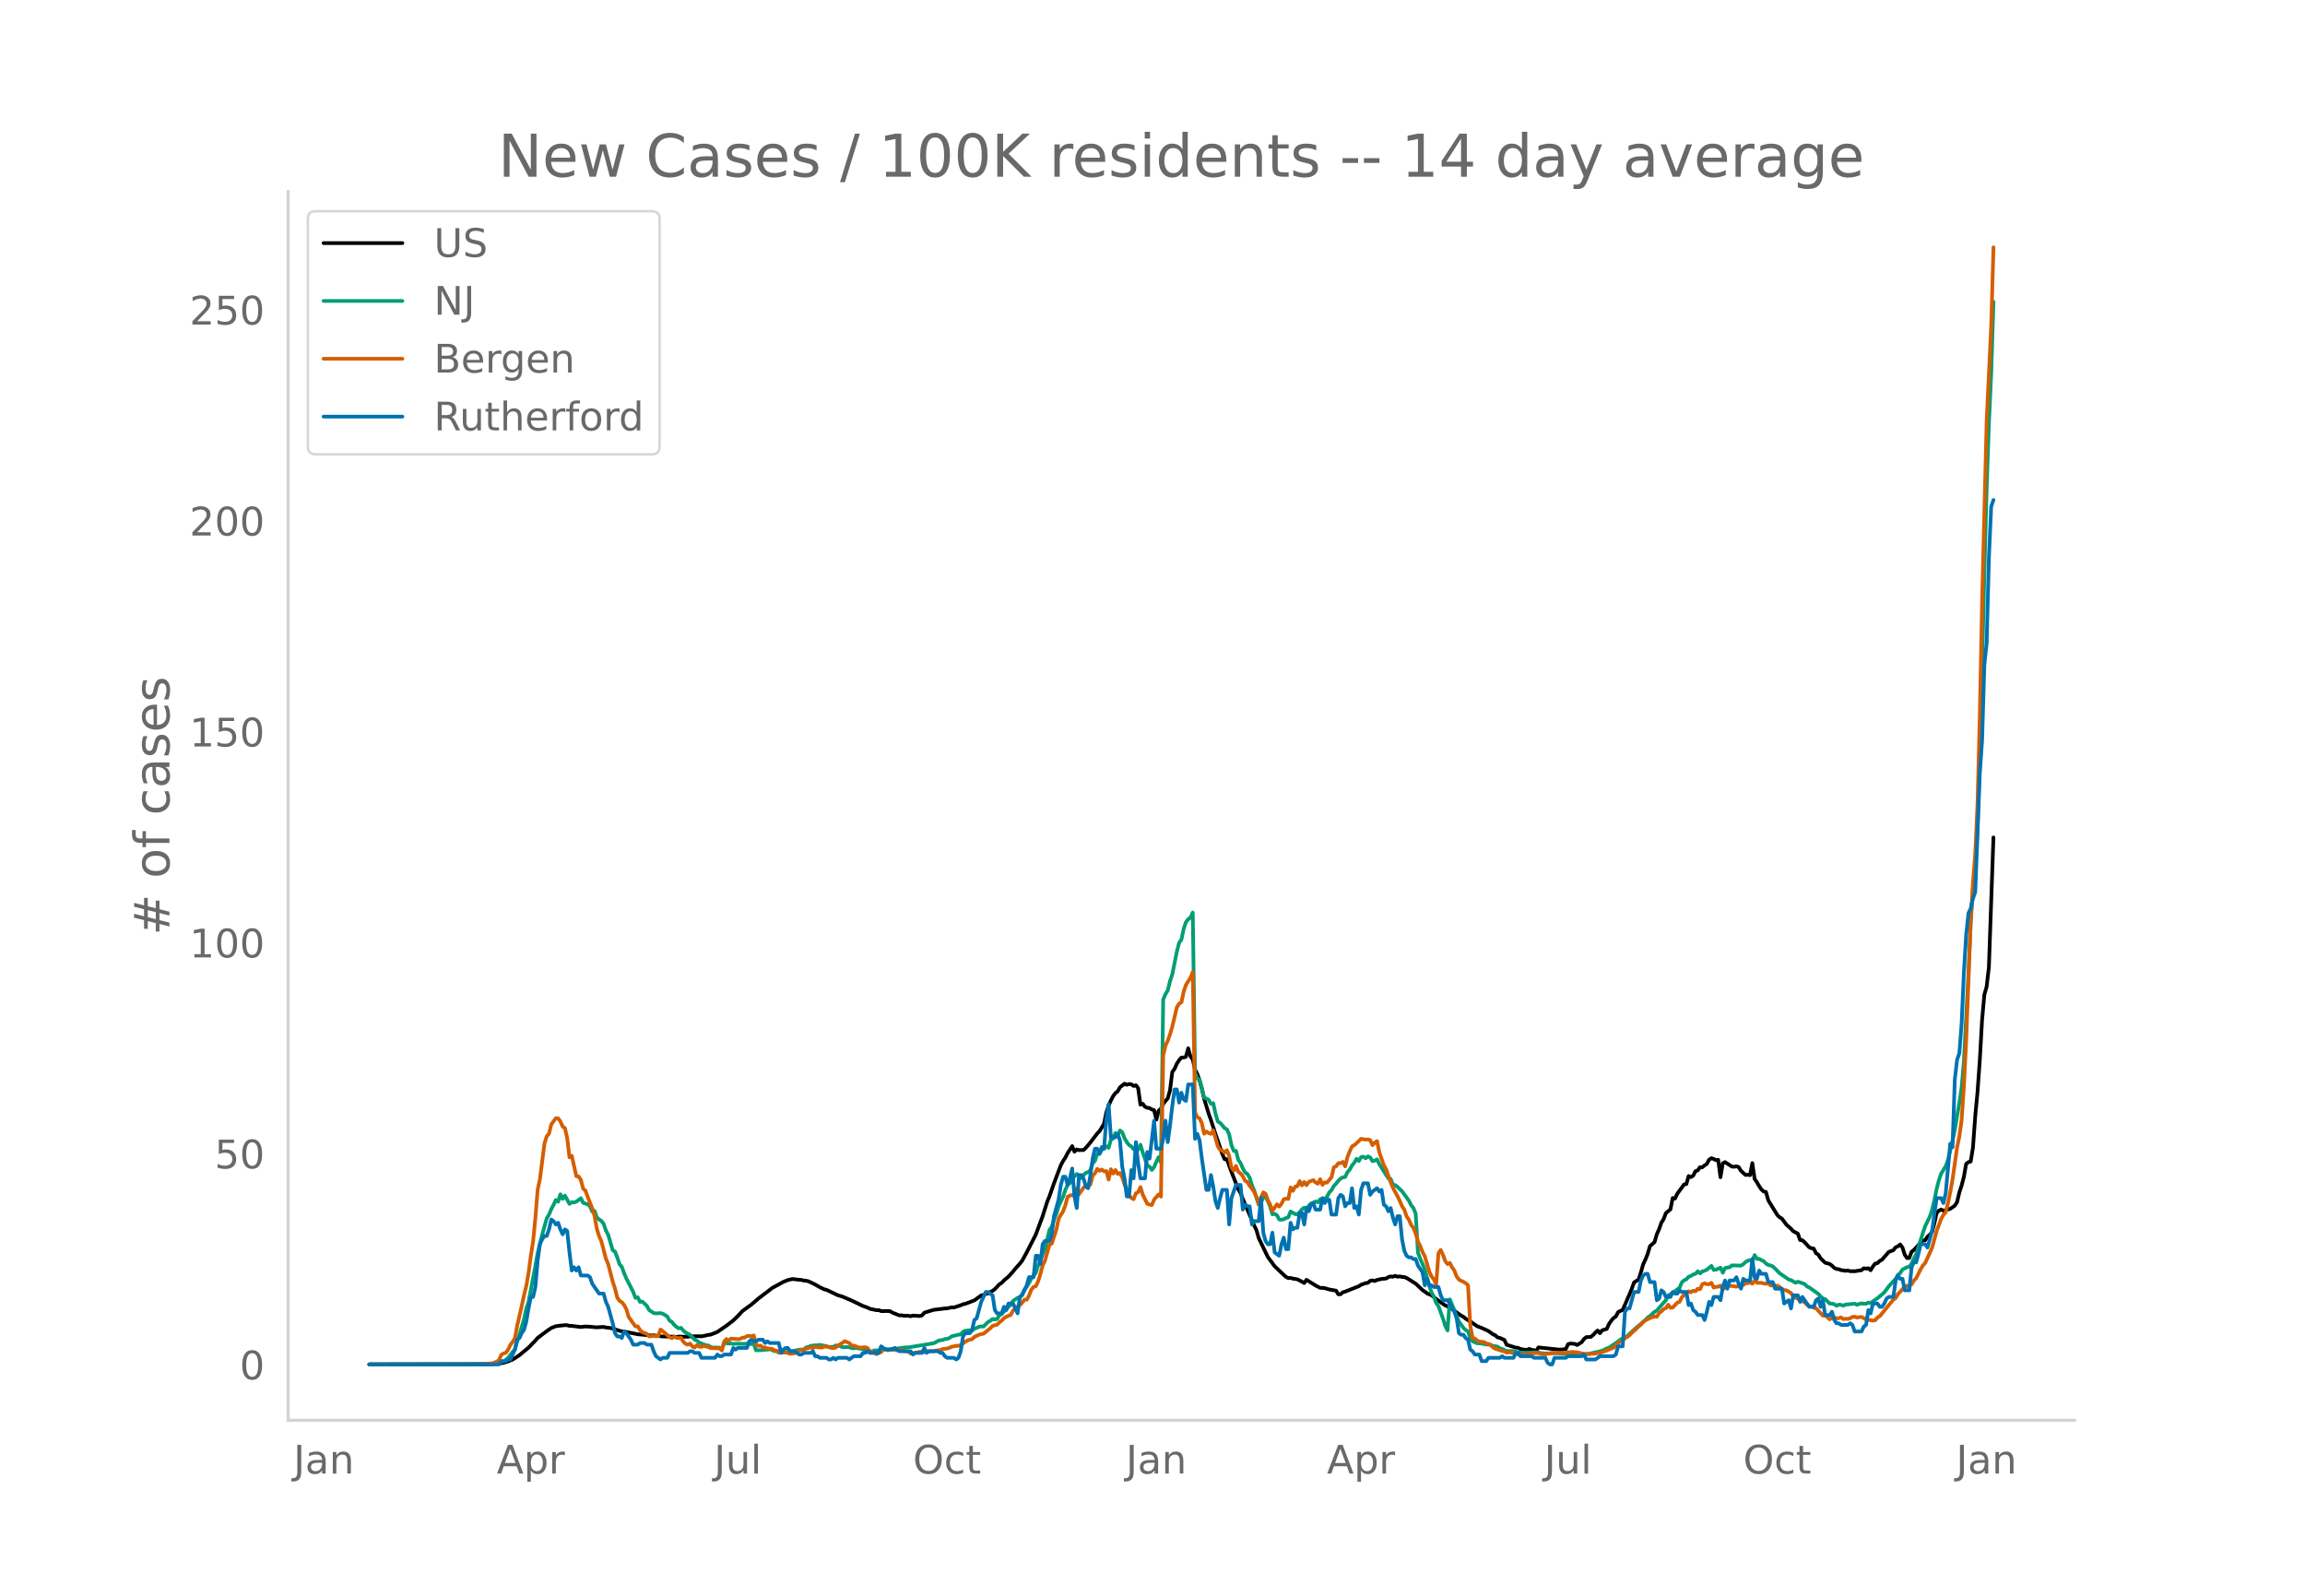 <svg height="864" viewBox="0 0 936 648" width="1248" xmlns="http://www.w3.org/2000/svg" xmlns:xlink="http://www.w3.org/1999/xlink"><defs><style>*{stroke-linecap:butt;stroke-linejoin:round}</style></defs><g id="figure_1"><path d="M0 648h936V0H0z" style="fill:#fff" id="patch_1"/><g id="axes_1"><path d="M117 576.72h725.4V77.76H117z" style="fill:none" id="patch_2"/><path clip-path="url(#p9c0c2ff402)" d="m149.973 554.04 48.027-.08 4.618-.225 1.847-.355 1.848-.553 1.847-.76 1.847-1.156.924-.625 3.694-3.053 2.771-2.866.924-1.066 1.847-1.4 1.847-1.384 1.847-1.262 1.847-.718 1.848-.242 1.847-.187.923.03.924.25.924.01 3.694.458 1.847-.222 1.847.11 2.771.253 1.848-.131.923-.03.924.202 1.847.229.924.197 2.77.934.924.208.924.088 5.541 1.104 5.542.51.923-.056 3.695.445 4.618.07.924.153.923-.183 2.77.076.925.004.923-.153 3.695-.078.923.067 1.847-.364.924-.24.924-.08 2.77-1.101 3.695-2.55 1.847-1.393.924-.723 1.847-1.783 1.847-2.007 3.695-2.694 2.77-2.382 4.618-3.519.924-.75 4.618-2.517 1.847-.76 1.847-.424 2.771.316.924.058.923.251.924.068.924.21 2.77 1.328 1.848 1.063 1.847.892.923.213 4.619 2.192 1.847.55 3.694 1.583 4.618 2.217 1.847.649.924.481 2.77.592.924-.03.924.394 2.77-.025.924.087.924.568 2.77 1.11.924-.037.924.206 1.847-.012.924.18.924-.254 2.77.177.924-.238.924-1.11 3.694-1.15 4.618-.57.924-.041 1.847-.398.923.049 2.771-.91.924-.417.923-.163 3.695-1.41 2.77-1.999.924-.186.924-.478.924-.112.923-.662.924-.418.923-.7 1.848-1.985.923-.557.924-.993 1.847-1.567 1.847-2.04.924-1.173 1.847-2.046.924-1.187 1.847-3.358 3.694-7.249 2.771-7.433 1.847-5.834.924-2.274 1.847-5.287 2.77-7.324.924-1.715.924-1.394.924-1.834 1.847-2.827.924 2.262.923-.908.924.285 1.847-.076.924-.843 1.847-2.204 2.77-3.633.924-.928 1.847-3.02.924-4.558.924-2.784.923-2.093.924-1.794.923-1.239.924-.705.924-1.628 1.847-1.484.923.44.924-.298.924.112.923.674.924-.3.923 1.183.924 6.696.924-.348.923 1.198.924.443.924.08.923.591.924.25.923 3.876.924-3.644.924-.815.923-1.876.924-1.245.923-1.052.924-3.237.924-7.452.923-1.308.924-2.095.923-1.392.924-1.079.924-.014.923-.317.924-3.453.923 3.334.924 1.182.924 4.128.923 1.792.924 2.628.923 3.35.924 4.073 1.847 6.064.924 2.6 1.847 5.702 2.77 8.091.925 2.1.923-.028 1.847 5.109 2.771 7.08.924 1.581.923 2.372 1.848 4.29 2.77 6.513.924 1.865.924 3.228 3.694 7.685 2.77 3.76 3.695 3.517.924.82.923.48.924-.053.924.257 1.847.3 1.847.95.924.563.923-1.307 3.695 2.3 1.847.97.924-.017.923.116 1.847.54 2.771.49.924 1.483.923-.031.924-.81.924-.25 4.618-1.838.923-.336.924-.624 1.847-.659.924-.098.923-.816.924-.195.923.254.924-.423 1.847-.415 1.848-.174.923-.562.924-.292.923.13.924-.363.924.382.923-.17.924.236.923.035.924.395.924.53 1.847 1.197.923.536 2.771 2.647.924.6.923.74 1.848.78 2.77 2.168 1.848 1.3.923.626 1.847.821 4.619 3.34.923.482.924.773 1.847 1.082 2.77 1.936 1.848.712 2.77 1.268 1.848 1.359.924.346.923.883.924.198 1.847.823.924 1.977 3.694 1.145.924.101.923.446 1.847.316.924.024.924-.358.923.398.924.092.924.271.923-1.368 8.313.887.923-.016 1.847-.203.924-1.967.924-.289 1.847.176.923.42 1.848-1.138.923-1.287.924-.76 1.847-.09.924-.74.923-1.016.924-.824.923 1.08.924-1.186 1.847-.543.924-2.035.923-1.307.924-1.102.924-.607.923-1.78.924-.515.924-.31 3.694-8.603.924-2.627 1.847-1.16.923-2.871.924-3.29.924-1.959.923-2.292.924-3.18 1.847-1.595.924-3.192.923-2.061.924-2.633.923-1.507.924-2.414 1.847-1.53.924-4.599.923.224.924-1.949 2.77-3.777.924-.168.924-3.262.924.444.923-.573.924-1.829.924-.317.923-1.322.924.062.923-.78.924-.595.924-1.73.923-.594.924.303.923.498.924-.144.924 7.054.923-5.628.924-.494 2.77 1.794.924.097.924-.174.923.282.924 1.521 1.847 1.691.924-.079.923.166.924-4.892.924 6.383.923 1.368.924 1.593.923 1.354.924.833.924.198.923 3.366 3.695 5.999.923.893.924.527 1.847 2.492 1.847 1.641.924 1.01 1.847.95.924 2.65.923.067.924.818 1.847 2.03.924.4.923.137.924 1.889.924.556.923 1.467 1.847 1.83 1.848.502.923.675.924.9.923.449.924.104.924.367 1.847.275.924-.094.923.251 1.847.024 2.771-.432.924-.779.923.166.924-.169.924.805.923-1.515.924-1.192.923-.177.924-.897.924-.505 2.77-3.154 1.848-.686.923-1.21.924-.365.923-.777.924 1.259.924 2.902.923 1.37.924-.014.923-2.524.924-.701 1.847-1.991.924-1.253.923-.637.924-.12.924-1.437.923-.791.924-1.087.924-3.455.923-4.234.924-.994.923-.463.924.501 2.77-.788 1.848-1.283.924-1.414.923-3.932.924-2.815.923-3.529.924-5.284.924-.704.923-.26.924-5.72.923-12.702.924-9.84.924-12.819.923-16.36.924-10.314.923-3.178.924-7.986 1.847-52.656h0" style="fill:none;stroke:#000;stroke-linecap:round;stroke-width:1.5" id="line2d_1"/><path clip-path="url(#p9c0c2ff402)" d="m149.973 554.04 48.95-.103 1.848-.14 1.847-.344.924-.423.923-.22.924-.605.924-.794 1.847-2.414.923-.99.924-3.401.924-2.657 1.847-6.218.924-4.37.923-2.713 2.771-14.565.924-5.221 1.847-7.52 1.847-6.6.924-1.537.923-2.221.924-1.742.923-1.98.924.711.924-3.003.923 1.864.924-1.312 1.847 3.35.924-.69.923.111.924-.351 1.847-1.366.924 1.866 1.847.579.923.804.924 2.166.924-.278.923 2.617.924.843.924.587.923 1.176.924 2.729.923 1.732 1.848 6.283.923.534.924 2.337.923 2.85.924 1.015.924 2.577.923 2.192 1.847 3.556.924 1.85.924 2.456.923-.248.924 1.86.923-.122 1.848 1.714.923 1.717 1.847 1.201.924.174 1.847-.124.924.237 1.847 1.14.924 1.698.923.478.924 1.19.924.841.923.608.924-.237.923 1.073.924.834 1.847.947 1.847 1.926.924.445.924.773 2.77 1.104.924.08.924.574.923.302.924-.051 1.847.055.924.54.923-2.326.924-.055.923.21.924-.046.924.182.923-.1 3.695.056.923-.084 1.848.16.923-.13.924 2.655 1.847-.016.924-.042.923-.184.924.003.923-.178.924.285.924.463.923.039.924.55 1.847.005 3.694-.518 2.771-.663 1.847-.023.924-.882.924-.146.923-.485 1.847-.203h.924l.924-.182 1.847.335 1.847.485 1.847.022.924-.623 1.847.291.924.425 1.847-.032.924.022.923.377.924.097.923-.222.924.27.924.046 1.847.489.923.48.924.293.924-.098.923-.383 1.847-.05.924.015.924-.383.923-.219.924.281 1.847-.372.924.035 4.618-.595.923.02 10.16-1.65.924-.414.923-.552.924-.31.923-.028.924-.438.924-.062.923-.349.924-.67 2.77-.681.924-.14.924-1.011.923-.437 1.848-.23.923.124.924-.733.923-.318.924-.492.924-.097.923.018 1.848-1.832.923-.495.924-.718.923.188.924-.248.924-1.44.923-.521 2.771-2.945.924-.797.923-1.607 1.847-1.236.924-.243.924-1.151.923-1.947.924-1.103.923-1.537.924-1.782 1.847-2.378.924-2.935.923-1.922.924-2.676.924-1.958 1.847-7.971.923-1.173.924-3.034.924-2.22.923-3.058 1.847-4.04.924-2.694.924-2.099.923-.686 1.848-2.721.923-.962.924.76.923.962.924-1.337.924-.8.923-.343.924-.842.923-2.806.924-.903.924-2.841.923.025.924-1.655.923-.557.924-.891.924.613.923-3.36.924-.433.923-2.216.924.882.924-1.926.923.74.924 2.436.923 1.56.924 1.179.924.54.923 1.203.924-.477.923.573.924-1.943.924 3.088 1.847 5.357.924.426.923 1.355.924-1.16.923-2.21.924-1.82.924 2.074.923-66.03.924-2.288.923-1.437.924-3.824.924-2.702 1.847-9.284.923-3.573.924-1.28.924-4.354.923-2.75.924-1.19.923-.673.924-2.02.924 65.09.923 2.255.924.57.923 3.35.924 3.886.924.363.923.515.924 1.645.923-.262.924 4.228.924 3.232.923.522.924 1 .924 1.168.923.465.924 2.036.923 4.31.924 2.423.924-.038.923 3.635.924 1.295.923 2.18.924 1.652.924.606.923 1.502.924 3.106.923 2.09 1.848 5.773.923-.665.924-2.478.923.018.924 1.629.924 2.248.923 3.17.924-.196.923.577.924 1.725.924.112.923-.189.924-.52.923-.307.924-2.338 1.847 1.05.924.114.924-.898.923-1.163.924-.674.923.547.924-1.333.924-.906.923-.329.924-.478.923.37.924-1.268.924.44.923-.59.924-.855.923-1.762.924-.956.924-1.636.923-.99.924-1.162.923-.933.924-.442.924-.18.923-1.905.924-1.101.923-1.647.924-1.1.924-1.593.923.887.924-1.565.923-.19.924.64.924-.776.923.441.924 1.504.923-.2.924-.535.924 1.938 3.694 5.854.924.145.923 2.328.924.204.924.721 1.847 1.791 2.77 3.777.924 1.873.924 1.124.923 2.333.924 15.82.924 2.52.923 2.001.924 2.307 1.847 6.692.924 2.689.923 1.653.924 2.528.923 1.304 1.848 5.076.923 2.939.924 1.867.923-12.617 1.848 4.392.923 2.503.924 2.113 1.847 2.58.924.875.923.494.924 2.873.924 1.174 1.847.809 1.847.121 1.847.363 1.847.125.924.539.924.032.923.208.924.67.923.236 1.848.88 2.77.009 1.848.558 1.847.06 2.77.016 1.848-.14 1.847.097.924.207 1.847.182 4.618-.156 4.618.379 1.847-.036 4.618.124 1.847-.17 4.618-1.018.924-.253 1.847-.93.924-.312 1.847-1.267.924-.572 1.847-1.462 1.847-.853.924-.594 2.77-2.534.924-.872 1.847-1.469.924-.902.924-.732.923-.992.924-.602 1.847-1.724.924-.468 1.847-2.168 1.847-2.07.924-1.904 1.847-1.063 2.77-2.082.924-2.197.924-.853.923-.387.924-1.051.924-.314.923-.589.924-.275.924-1.03.923.867.924-.793.923-.282.924-.423 1.847-1.551.924 1.66.923-.124 1.848-.814.923 2.07.924-1.907.923-.215.924-.1.924-.771 3.694.088.924-.573.923-.88.924-.517.923-.27.924.453.924-2.495.923 1.58.924-.058.923.59.924.358.924 1.016.923.531.924.207.924.383 1.847 1.836.923.947 3.695 2.547.923.257 1.848 1.066.923-.445 1.847.621.924.346.924.95.923.399 3.695 2.66.923 1.027.924.823.923.224 1.848 1.838.923.015.924.233.923.63.924-.45.924.105.923.306.924-.44 3.694-.356.924.442.924-.362.923-.192.924.126.923.012.924-.48.924.195.923-.71 1.847-1.232 2.771-2.363 1.847-2.511 1.848-2.029.923-.952.924-1.62.923-.786.924-1.416 1.847-.93.924-.232.923-1.21.924-2.084.924-1.709 1.847-5.805.923-3.052.924-2.61 1.847-3.797.924-2.825.924-3.81.923-4.574.924-3.59.923-2.72 1.848-3.009.923-2.481 1.847-7.847.924-4.45 1.847-10.962.924-6.26.923-10.539 1.848-35.801.923-20.51.924-14.216.923-8.891.924-14.932.924-29.603 1.847-74.79.923-34.098.924-26.327.924-20.183.923-29.101h0" style="fill:none;stroke:#009e73;stroke-linecap:round;stroke-width:1.5" id="line2d_2"/><path clip-path="url(#p9c0c2ff402)" d="m149.973 554.04 45.256-.092 4.618-.328 1.848-.683.923-.63.924-2.14.923-.578.924-.262.924-1.234.923-1.983.924-1.181.923-1.497.924-5.054 1.847-8.061.924-4.332.924-3.729.923-5.304.924-7.037.923-5.79.924-9.478.924-11.474.923-4.359 1.847-14.467.924-2.928.924-1.077.923-3.754 1.847-2.52.924.065.924 1.22.923 2.14.924.578.923 4.11.924 7.798.924-.644 1.847 8.258.923.145.924 1.391.924 3.558.923.775.924 2.56 1.847 4.673.924 2.98.923 5.213.924 3.072.924 2.048 1.847 7.089.923 2.192 1.848 7.142.923 2.81.924 3.676.923 1.339.924.525.924 1.103.923 1.785.924 3.072 1.847 2.6.924 1.26.923-.013.924 1.51.923.84 1.848.709.923 1.05.924-.144 2.77.026.924-2.691.924.656 2.77 2.429.924.42.924-.617.924.433.923.197.924-.184.923 1.523.924.932.924.355.923-.447.924 1.09.923.538.924-.971.924.63h.923l.924-.289 1.847.355.924.485 3.694.105.924.867.923-3.69.924-.958.923.67.924-.867 2.77.25.924-.079.924-.525.924-.013.923-.643.924-.04.924.145.923-.368.924 3.715.923.539.924-.119.924.722.923.014.924.42 1.847.131.924.551.923.224.924.814.923-.316.924.04 1.847.394.924.354 1.847-.262.924-.447.923-.59.924-.342.923.026.924-.577.924-.118.923-.342.924.302.923-.512.924.21 1.847.105.924-.354.923-.118 1.848.59.923.132.924-.263.924-.761 1.847-1.156.923-.67 1.848.75.923.997.924.052.923.302.924.434.924.065 1.847-.144.923.302.924 1.286.924.21 1.847 1.011.923-.512.924-.341.924-1.037.923-.092.924.407.923-.302.924-.026 1.847.328 1.847-.197.924.473 1.847.262.924.801.924-.066.923-.315.924-.052.923-.302.924.131.924-.013.923-.341.924.052.923-.079.924.053.924-.289 1.847-.21.923-.394 1.848-.21.923-.289.924-.433 1.847-.394.924.013.923-.328 1.847-1.313.924-.577 1.847-.5.924-.892 1.847-.893.924-.262.923-.145 2.771-2.245.924-.945 1.847-.499.924-.958.923-.696.924-.958.923-.591 1.848-.788.923-1.76 1.847-1.6.924-.578.924-.985.923-1.221.924.013.923-1.64.924-2.403.924-1.195.923-.197.924-2.022.923-2.914.924-3.558.924-1.877 1.847-6.512.923-.46 1.848-5.58.923-4.423.924-1.68.923-1.432.924-2.547.924-3.387.923-.46.924-.236.924-.105.923-2.573.924 2.324 1.847-2.626.924-.853.923.302.924-.762.923-3.597.924-.906.924-1.825.923.788.924-.512.923.735.924-.105.924 3.44.923-4.188.924 1.733.923-1.418.924 1.562.924-.341.923 1.746.924 2.901 1.847 4.398.924 1.09.923.499.924-2.416.923-.472.924-2.009.924 3.033 1.847 3.728.924.328.923.171.924-2.219 1.847-2.1.924.893.923-57.398.924-3.886.923-1.982.924-2.64.924-3.15 1.847-7.811.923-1.497.924-.499.924-4.345.923-2.784 1.847-2.875.924-2.363.924 57.004.923 1.956.924.538.923 1.996.924 4.214.924-.906.923.643.924.302.923-1.418 1.848 6.446.923 1.497.924.289.924.827.923-.985.924 2.377.923 4.608.924 1.326.924-1.943.923 2.35.924.695.923 1.156.924 1.85.924.5.923 1.536.924 1.168.923 1.379.924 2.126.924 2.744.923-2.717.924-2.035.923.564.924 2.6.924 1.72.923 2.638 1.847-2.69.924.918.924-1.103.923-1.89.924-.197.923.105.924-4.674.924 1.379.923-1.694.924-.21.924-2.061.923 1.746.924-1.365.923 1.286.924-1.365 1.847-.67.924.946.923.472.924-1.785.924 2.258.923-1.011.924.118 1.847-2.206.924-4.043.923-.394.924-1.273.923.026.924-.538.924 1.824.923-3.82.924-2.297.923-1.996.924-.512.924-.788 1.847-1.772 1.847.328.924-.092.923.29.924 2.034.923-.998.924-.617.924 4.503 1.847 5.304.924 1.615 1.847 5.317.923 2.206 1.848 3.44.923 1.877.924 2.153.923 1.444.924 2.691.924 1.352.923 2.114.924 1.26.923 2.258.924 3.177.924 1.904.923 2.403.924 1.746 1.847 6.314.924 1.93.923 1.156.924 2.06.923-12.773.924-1.274.924 2.048.923 2.508.924 1.168.923-.433.924 1.786.924 1.326.923 2.415.924 1.195.924.551.923.381.924.578.923.814.924 16.463.924 4.962.923.197.924.801.923.42 1.848.197.923.59.924.171.923.552.924.932.924.486 1.847.604.923.315.924.157.924.525.923-.17 1.847.275.924.381.924.25.923.105 3.695-.263.923-.276 1.848-.157h.923l.924.354 1.847.17 1.847-.393.924-.223.923.092 1.848-.04 1.847.132 1.847-.394.924-.013.923-.132.924.145.923.013 2.771.656 1.847.08 1.848-.132 2.77-.368 1.848-.643 3.694-1.484.924-.761.923-1.024.924-.853.924-.434.923-.761.924-.499.923-.696.924-.997 1.847-1.655.924-.945.923-.722.924-1.063.924-.67 1.847-.945 1.847-.657.924.132.923-1.458.924-.708.923-.959.924-.38.924-1.38.923 1.261.924-.131 1.847-1.97.924-.34.923-1.852.924-.88.923-.643.924-.88.924.395.923-.644.924.21.924-1.024.923.197.924-2.021.923-.381.924.367.924.014.923-.565.924 1.917.923-.276.924-.092.924-.394.923 1.615.924-1.037.923-.289.924-.17.924-.027 1.847.342.923-.407.924-.04.924-.289.923-.643.924-.079.923-.262.924.485.924-1.326.923.972 1.847-.013.924.276.924.105.923-.224.924.92.924-.04 1.847.17.923.486.924.985.924.289.923.092 1.847 1.116.924 1.365.924.565.923.275.924.92.923.157.924.499.924.906.923.695.924.066.923.46.924.288 2.77 2.967.924-.105 1.848 1.602.923-.696.924-.157.923.499.924-.119.924-.302.923.67.924-.158.924.105.923-.288.924-.526.923-.118.924.381.924-.197.923-.052 1.847.971 2.771.512.924-.157.923-1.116.924-.512 5.542-6.775.923-.551.924-1.667.923-.92.924-1.115 1.847-1.34.924.027.923-.656.924-1.431.924-1.011 1.847-3.676.923-1.523.924-1.024 2.77-6.118 1.848-6.774 1.847-5.002.924-1.628.924-1.05.923-3.768.924-4.385.923-5.186 1.848-12.945.923-4.503.924-6.813.923-13.614.924-18.446 1.847-48.969.924-15.413.923-11.815.924-20.323.924-36.26.923-45.793 1.847-72.994 1.848-38.715.923-31.863h0" style="fill:none;stroke:#d55e00;stroke-linecap:round;stroke-width:1.5" id="line2d_3"/><path clip-path="url(#p9c0c2ff402)" d="M149.973 554.04h52.645l.924-1.337h1.847l.924-.669h.923l1.847-4.012.924-4.012.924-.668.923-2.006.924-1.338.924-3.343.923-5.35.924-4.68h.923l.924-4.012.924-10.698.923-6.687.924-2.006.923-1.337h.924l.924-2.674.923-4.012.924.668.923 1.338.924-.67.924 2.676.923 2.005.924-2.005.923.668.924 8.693.924 7.355.923-1.337.924 1.337.923-1.337.924 3.343h2.77l.924.668.924 2.675 2.77 4.012h1.848l.924 3.343.923 2.006 1.848 6.687.923 4.012.924 1.337h.923l.924.669.924-2.675.923.669 1.847 2.674.924 2.006h1.847l.924-.668h1.847l.924.668h1.847l.923 2.675.924 2.006 1.847 1.337.924-.669h1.847l.924-2.006h7.389l.923-.668h.924l.923.668h1.848l.923 2.006h5.542l.923-1.337.924.669h.924l.923-.669h2.771l.924-2.675.923.67.924-.67h3.694l.924-2.674.924-.669.923.669h.924l.923-.669h1.848l.923 1.338.924-.67.923.67h3.695l.923 4.011.924-1.337.924-.669h.923l.924 1.338h1.847l1.847 1.337h.924l.923-.669h2.771l.924-.668.923 2.006h.924l.924.668h2.77l.924.669h.924l.923-.669.924.669.924-.669h3.694l.924.669 1.847-1.337h2.77l.924-1.338h.924l.923-.668.924.668h3.694l.924-2.674 1.847 1.337h2.771l.924-.669 1.847 1.338h4.618l.924 1.337.923-.669h2.77l.925-2.006.923 2.006.924-.668h3.694l.924.668h.923l.924 1.338.924.668h2.77l.924.669.924-.669.923-2.674.924-6.018.923-1.337h1.848l.923-1.338.924-4.012.923-.668 1.848-6.687 1.847-4.012h.924l1.847 1.338.923 6.017.924 1.338h1.847l.924-2.675.923 1.337.924-2.674h1.847l1.847 4.012.924-6.687.924-.668 1.847-4.012.923-3.344h1.848l.923-8.692h.924l.923 3.343.924-8.024.924-1.337h1.847l.923-2.675.924-7.355 1.847-6.686.924-6.018.923-3.343h.924l.924 3.343.923-2.675.924-4.012.924 11.367.923 4.681.924-13.373h.923l.924 1.337.924 3.344.923.668.924-5.349.923-6.687.924-4.011h.924l.923 2.006.924-2.675.923.669.924-12.036.924-6.018.923 13.373h1.847l.924-1.337.924 2.674.923 10.699.924 4.68.923 7.355h.924l.924-10.698.923 3.343.924-14.71.923 8.692.924 6.018h1.847l.924-10.698.924 2.674 1.847-15.379.923 11.368h1.848l.923-4.012.924-7.356.923 8.693.924-6.687.924-8.023.923-6.687h.924l.923 5.35.924-4.013.924 2.675.923.669.924-6.687h1.847l.924 22.066.923-2.006.924 2.674.923 7.355 1.848 12.705h.923l.924-6.018.923 4.68.924 6.018.924 2.675.923-4.012.924-3.343h1.847l.924 14.042.923-10.699 1.848-5.35h1.847l.923 10.03.924-2.005.924.668h.923l.924 7.356.923-1.338h1.848l.923-9.36.924 14.04.923 3.344.924 1.337h.924l.923-4.68.924 8.024 1.847 1.337.924-4.68.923-2.675.924 4.68h.923l.924-10.698.924 2.675.923-.67h.924l.924-6.017h.923l.924 4.68.923-6.686.924 1.337.924-2.674.923-.669.924 2.675h1.847l.924-4.68.923 2.005.924-1.337h.923l.924 6.018h1.847l.924-6.687.923-1.337.924.668.924 4.012.923-1.337h.924l.923-6.018.924 8.024.924-.669.923 3.344.924-10.03.923-2.675h1.848l.923 4.68.924-1.336 1.847-1.338h0l.924 1.338.923-.67.924 6.019.924.668.923 2.006.924-1.337.923 4.012.924 2.675.924-3.344h.923l.924 9.361.923 4.681.924 2.006.924.669h.923l.924.668h.923l.924 2.675 1.847 2.674.924 5.35.923-2.675.924 2.675h.924l.923.668h1.847l.924 3.344.924 2.006h1.847l.923 1.337.924 2.006.924 1.337.923 2.675.924 6.018.924.668h.923l.924 1.338.923.668.924 4.012.924.669.923 1.337h1.847l.924 2.675h1.847l.924-1.338h4.618l.923-.668.924.668h3.694l.924-2.006h.924l.923 1.338h4.618l.924.668h4.618l.924 2.006.923.669h.924l.923-2.675h4.618l.924-.668h5.542l.923-.669.924 2.006h3.694l1.847-1.337h5.542l.924-.669.923-3.343h1.848l.923-14.042.924-1.337h.923l1.848-6.687h1.847l.923-4.68.924-2.006.924-.669h.923l.924 3.343h1.847l.924 7.356.923-.67.924-3.342.923.668.924 2.006h1.847l.924-2.006.923.669h.924l.924-1.337.923.668h1.847l.924 5.35.924-.67.923 2.675.924.67.924 1.336h1.847l.923 2.006.924-3.343.924-4.012.923 1.338.924-3.344h1.847l.924 1.338.923-5.35.924-2.674.923 3.343.924-3.343h1.847l.924-1.338.923 2.675.924 2.006.924-4.012.923.669h1.847l.924-8.693.924 7.355.923.67.924-3.344.923 1.337h1.848l.923 3.343h1.848l.923 2.675h2.77l.925 6.018 1.847-1.337.923 3.343.924-5.35h1.847l.924 2.675.923-2.006 2.771 4.012h1.847l.924-2.674.924-.67.923 3.344.924-2.674.923 6.017h1.848l.923-1.337.924 3.343.923 1.338h.924l.924.668h2.77l.924-.668.924.668.923 2.675h2.771l.924-2.006.923-.669.924-6.018.924 1.338.923-4.012h1.847l.924 1.337h.924l.923-1.337.924-2.006.923-.669h1.848l.923-6.686.924-2.006.923 1.337h.924l.924 4.68h1.847l.923-9.36.924-2.006h.924l.923-3.344.924-4.012h1.847l.924 1.338 1.847-6.687 1.847-13.373h1.847l.924 2.006.924-4.012 1.847-20.06.923 1.338.924-27.415.924-8.024.923-2.674.924-12.036.923-20.728.924-15.38.924-8.692.923-2.006.924-4.012.923-2.674 1.848-48.143.923-13.373.924-30.758.923-8.693.924-34.77.924-20.728.923-2.674h0" style="fill:none;stroke:#0072b2;stroke-linecap:round;stroke-width:1.5" id="line2d_4"/><path d="M117 576.72V77.76" style="fill:none;stroke:#d3d3d3;stroke-linecap:square;stroke-linejoin:miter;stroke-width:1.25" id="patch_3"/><path d="M117 576.72h725.4" style="fill:none;stroke:#d3d3d3;stroke-linecap:square;stroke-linejoin:miter;stroke-width:1.25" id="patch_4"/><g id="matplotlib.axis_1"><g id="xtick_1"><g style="fill:#696969" transform="matrix(.16 0 0 -.16 119.168 598.378)" id="text_1"><defs><path d="M9.813 72.906h9.859V5.078q0-13.187-5-19.14-5-5.954-16.094-5.954h-3.75v8.297h3.078q6.531 0 9.219 3.672Q9.813-4.39 9.813 5.078z" id="DejaVuSans-74"/><path d="M34.281 27.484q-10.89 0-15.093-2.484-4.204-2.484-4.204-8.5 0-4.781 3.157-7.594 3.156-2.797 8.562-2.797 7.485 0 12 5.297 4.516 5.297 4.516 14.078v2zm17.922 3.72V0H43.22v8.297Q40.14 3.328 35.547.953q-4.594-2.375-11.234-2.375-8.391 0-13.36 4.719Q6 8.016 6 15.922q0 9.219 6.172 13.906 6.187 4.688 18.437 4.688h12.61v.89q0 6.203-4.078 9.594-4.078 3.39-11.453 3.39-4.688 0-9.141-1.124-4.438-1.125-8.531-3.375v8.312q4.921 1.906 9.562 2.844 4.64.953 9.031.953 11.875 0 17.735-6.156 5.86-6.14 5.86-18.64z" id="DejaVuSans-97"/><path d="M54.89 33.016V0h-8.984v32.719q0 7.765-3.031 11.61-3.031 3.858-9.078 3.858-7.281 0-11.484-4.64-4.204-4.625-4.204-12.64V0H9.08v54.688h9.03v-8.5q3.235 4.937 7.594 7.374Q30.078 56 35.797 56q9.422 0 14.25-5.828 4.844-5.828 4.844-17.156z" id="DejaVuSans-110"/></defs><use xlink:href="#DejaVuSans-74"/><use x="29.492" xlink:href="#DejaVuSans-97"/><use x="90.771" xlink:href="#DejaVuSans-110"/></g></g><g id="xtick_2"><g style="fill:#696969" transform="matrix(.16 0 0 -.16 201.709 598.378)" id="text_2"><defs><path d="M34.188 63.188 20.797 26.906h26.812zm-5.579 9.718h11.188L67.578 0h-10.25l-6.64 18.703h-32.86L11.188 0H.78z" id="DejaVuSans-65"/><path d="M18.11 8.203v-29H9.077v75.484h9.031v-8.296q2.844 4.875 7.157 7.234Q29.594 56 35.594 56q9.968 0 16.187-7.906 6.235-7.907 6.235-20.797T51.78 6.484q-6.218-7.906-16.187-7.906-6 0-10.328 2.375-4.313 2.375-7.157 7.25zm30.578 19.094q0 9.906-4.079 15.547-4.078 5.64-11.203 5.64-7.14 0-11.218-5.64-4.079-5.64-4.079-15.547 0-9.906 4.078-15.547 4.079-5.64 11.22-5.64 7.124 0 11.202 5.64t4.078 15.547z" id="DejaVuSans-112"/><path d="M41.11 46.297q-1.516.875-3.297 1.281Q36.03 48 33.89 48q-7.625 0-11.703-4.953-4.079-4.953-4.079-14.234V0H9.08v54.688h9.03v-8.5q2.844 4.984 7.375 7.39Q30.031 56 36.531 56q.922 0 2.047-.125 1.125-.11 2.484-.36z" id="DejaVuSans-114"/></defs><use xlink:href="#DejaVuSans-65"/><use x="68.408" xlink:href="#DejaVuSans-112"/><use x="131.885" xlink:href="#DejaVuSans-114"/></g></g><g id="xtick_3"><g style="fill:#696969" transform="matrix(.16 0 0 -.16 289.944 598.378)" id="text_3"><defs><path d="M8.5 21.578v33.11h8.984V21.922q0-7.766 3.016-11.656 3.031-3.875 9.094-3.875 7.265 0 11.484 4.64 4.234 4.64 4.234 12.656v31h8.985V0h-8.984v8.406Q42.047 3.422 37.718 1q-4.313-2.422-10.032-2.422-9.421 0-14.312 5.86Q8.5 10.296 8.5 21.578zM31.11 56z" id="DejaVuSans-117"/><path d="M9.422 75.984h8.984V0H9.422z" id="DejaVuSans-108"/></defs><use xlink:href="#DejaVuSans-74"/><use x="29.492" xlink:href="#DejaVuSans-117"/><use x="92.871" xlink:href="#DejaVuSans-108"/></g></g><g id="xtick_4"><g style="fill:#696969" transform="matrix(.16 0 0 -.16 370.736 598.378)" id="text_4"><defs><path d="M39.406 66.219q-10.75 0-17.078-8.016-6.312-8-6.312-21.828 0-13.766 6.312-21.781 6.328-8 17.078-8 10.735 0 17.016 8 6.281 8.015 6.281 21.781 0 13.828-6.281 21.828-6.281 8.016-17.016 8.016zm0 8q15.328 0 24.5-10.281 9.188-10.282 9.188-27.563 0-17.234-9.188-27.516-9.172-10.28-24.5-10.28-15.375 0-24.593 10.25-9.204 10.265-9.204 27.546t9.204 27.563q9.218 10.28 24.593 10.28z" id="DejaVuSans-79"/><path d="M48.781 52.594v-8.407q-3.812 2.11-7.64 3.157-3.828 1.047-7.735 1.047-8.75 0-13.593-5.547-4.829-5.532-4.829-15.547 0-10.016 4.829-15.563 4.843-5.53 13.593-5.53 3.907 0 7.735 1.046 3.828 1.047 7.64 3.156V2.094Q45.016.344 40.984-.531q-4.015-.89-8.562-.89-12.36 0-19.64 7.765-7.266 7.765-7.266 20.953 0 13.375 7.343 21.031Q20.22 56 33.016 56q4.14 0 8.093-.86 3.953-.843 7.672-2.546z" id="DejaVuSans-99"/><path d="M18.313 70.219V54.688h18.5v-6.985h-18.5V18.016q0-6.688 1.828-8.594 1.828-1.906 7.453-1.906h9.218V0h-9.218q-10.407 0-14.36 3.875-3.953 3.89-3.953 14.14v29.688H2.687v6.984h6.594V70.22z" id="DejaVuSans-116"/></defs><use xlink:href="#DejaVuSans-79"/><use x="78.711" xlink:href="#DejaVuSans-99"/><use x="133.691" xlink:href="#DejaVuSans-116"/></g></g><g id="xtick_5"><g style="fill:#696969" transform="matrix(.16 0 0 -.16 457.208 598.378)" id="text_5"><use xlink:href="#DejaVuSans-74"/><use x="29.492" xlink:href="#DejaVuSans-97"/><use x="90.771" xlink:href="#DejaVuSans-110"/></g></g><g id="xtick_6"><g style="fill:#696969" transform="matrix(.16 0 0 -.16 538.825 598.378)" id="text_6"><use xlink:href="#DejaVuSans-65"/><use x="68.408" xlink:href="#DejaVuSans-112"/><use x="131.885" xlink:href="#DejaVuSans-114"/></g></g><g id="xtick_7"><g style="fill:#696969" transform="matrix(.16 0 0 -.16 627.06 598.378)" id="text_7"><use xlink:href="#DejaVuSans-74"/><use x="29.492" xlink:href="#DejaVuSans-117"/><use x="92.871" xlink:href="#DejaVuSans-108"/></g></g><g id="xtick_8"><g style="fill:#696969" transform="matrix(.16 0 0 -.16 707.852 598.378)" id="text_8"><use xlink:href="#DejaVuSans-79"/><use x="78.711" xlink:href="#DejaVuSans-99"/><use x="133.691" xlink:href="#DejaVuSans-116"/></g></g><g id="xtick_9"><g style="fill:#696969" transform="matrix(.16 0 0 -.16 794.324 598.378)" id="text_9"><use xlink:href="#DejaVuSans-74"/><use x="29.492" xlink:href="#DejaVuSans-97"/><use x="90.771" xlink:href="#DejaVuSans-110"/></g></g></g><g id="matplotlib.axis_2"><g id="ytick_1"><g style="fill:#696969" transform="matrix(.16 0 0 -.16 97.32 560.119)" id="text_10"><defs><path d="M31.781 66.406q-7.61 0-11.453-7.5Q16.5 51.422 16.5 36.375q0-14.984 3.828-22.484 3.844-7.5 11.453-7.5 7.672 0 11.5 7.5 3.844 7.5 3.844 22.484 0 15.047-3.844 22.531-3.828 7.5-11.5 7.5zm0 7.813q12.266 0 18.735-9.703 6.468-9.688 6.468-28.141 0-18.406-6.468-28.11-6.47-9.687-18.735-9.687-12.25 0-18.718 9.688-6.47 9.703-6.47 28.109 0 18.453 6.47 28.14Q19.53 74.22 31.78 74.22z" id="DejaVuSans-48"/></defs><use xlink:href="#DejaVuSans-48"/></g></g><g id="ytick_2"><g style="fill:#696969" transform="matrix(.16 0 0 -.16 87.14 474.45)" id="text_11"><defs><path d="M10.797 72.906h38.719v-8.312H19.828v-17.86q2.14.735 4.281 1.094 2.157.36 4.313.36 12.203 0 19.328-6.688 7.14-6.688 7.14-18.11 0-11.765-7.328-18.296-7.328-6.516-20.656-6.516-4.593 0-9.36.781-4.75.782-9.827 2.344v9.922q4.39-2.39 9.078-3.563 4.687-1.171 9.906-1.171 8.453 0 13.375 4.437 4.938 4.438 4.938 12.063 0 7.609-4.938 12.047-4.922 4.453-13.375 4.453-3.953 0-7.89-.875-3.922-.875-8.016-2.735z" id="DejaVuSans-53"/></defs><use xlink:href="#DejaVuSans-53"/><use x="63.623" xlink:href="#DejaVuSans-48"/></g></g><g id="ytick_3"><g style="fill:#696969" transform="matrix(.16 0 0 -.16 76.96 388.782)" id="text_12"><defs><path d="M12.406 8.297h16.11v55.625l-17.532-3.516v8.985l17.438 3.515h9.86V8.296H54.39V0H12.406z" id="DejaVuSans-49"/></defs><use xlink:href="#DejaVuSans-49"/><use x="63.623" xlink:href="#DejaVuSans-48"/><use x="127.246" xlink:href="#DejaVuSans-48"/></g></g><g id="ytick_4"><g style="fill:#696969" transform="matrix(.16 0 0 -.16 76.96 303.114)" id="text_13"><use xlink:href="#DejaVuSans-49"/><use x="63.623" xlink:href="#DejaVuSans-53"/><use x="127.246" xlink:href="#DejaVuSans-48"/></g></g><g id="ytick_5"><g style="fill:#696969" transform="matrix(.16 0 0 -.16 76.96 217.445)" id="text_14"><defs><path d="M19.188 8.297h34.421V0H7.33v8.297q5.609 5.812 15.296 15.594 9.703 9.797 12.188 12.64 4.734 5.313 6.609 9 1.89 3.688 1.89 7.25 0 5.813-4.078 9.469-4.078 3.672-10.625 3.672-4.64 0-9.797-1.61-5.14-1.609-11-4.89v9.969Q13.767 71.78 18.938 73q5.188 1.219 9.485 1.219 11.328 0 18.062-5.672 6.735-5.656 6.735-15.125 0-4.5-1.688-8.531-1.672-4.016-6.125-9.485-1.218-1.422-7.765-8.187-6.532-6.766-18.453-18.922z" id="DejaVuSans-50"/></defs><use xlink:href="#DejaVuSans-50"/><use x="63.623" xlink:href="#DejaVuSans-48"/><use x="127.246" xlink:href="#DejaVuSans-48"/></g></g><g id="ytick_6"><g style="fill:#696969" transform="matrix(.16 0 0 -.16 76.96 131.777)" id="text_15"><use xlink:href="#DejaVuSans-50"/><use x="63.623" xlink:href="#DejaVuSans-53"/><use x="127.246" xlink:href="#DejaVuSans-48"/></g></g><g style="fill:#696969" transform="matrix(0 -.2 -.2 0 68.8 379.813)" id="text_16"><defs><path d="M51.125 44H36.922l-4.11-16.313h14.313zm-7.328 27.781-5.078-20.265h14.265L58.11 71.78h7.813L60.89 51.516h15.234V44h-17.14l-4-16.313h15.53V20.22H53.079L48 0h-7.813l5.032 20.219H30.906L25.875 0h-7.86l5.079 20.219H7.719v7.468h17.187L29 44H13.281v7.516h17.625l4.985 20.265z" id="DejaVuSans-35"/><path d="M30.61 48.39q-7.22 0-11.422-5.64-4.204-5.64-4.204-15.453 0-9.813 4.172-15.453 4.188-5.64 11.453-5.64 7.188 0 11.375 5.655 4.203 5.672 4.203 15.438 0 9.719-4.203 15.406-4.187 5.688-11.375 5.688zm0 7.61q11.718 0 18.406-7.625 6.703-7.61 6.703-21.078 0-13.422-6.703-21.078-6.688-7.64-18.407-7.64-11.765 0-18.437 7.64-6.656 7.656-6.656 21.078 0 13.469 6.656 21.078Q18.844 56 30.609 56z" id="DejaVuSans-111"/><path d="M37.11 75.984V68.5h-8.594q-4.828 0-6.72-1.953-1.874-1.953-1.874-7.031v-4.828h14.797v-6.985H19.922V0H10.89v47.703H2.297v6.984h8.594V58.5q0 9.125 4.25 13.297 4.25 4.187 13.468 4.187z" id="DejaVuSans-102"/><path d="M44.281 53.078v-8.5q-3.797 1.953-7.906 2.922-4.094.984-8.5.984-6.688 0-10.031-2.047-3.344-2.046-3.344-6.156 0-3.125 2.39-4.906 2.391-1.781 9.626-3.39l3.078-.688q9.562-2.047 13.593-5.781 4.032-3.735 4.032-10.422 0-7.625-6.032-12.078-6.03-4.438-16.578-4.438-4.39 0-9.156.86Q10.688.296 5.422 2v9.281q4.984-2.594 9.812-3.89 4.829-1.282 9.579-1.282 6.343 0 9.75 2.172 3.421 2.172 3.421 6.125 0 3.656-2.468 5.61-2.453 1.953-10.813 3.765l-3.125.735q-8.344 1.75-12.062 5.39-3.704 3.64-3.704 9.985 0 7.718 5.47 11.906Q16.75 56 26.811 56q4.97 0 9.36-.734 4.406-.72 8.11-2.188z" id="DejaVuSans-115"/><path d="M56.203 29.594v-4.39H14.891q.593-9.282 5.593-14.142 5-4.859 13.938-4.859 5.172 0 10.031 1.266 4.86 1.265 9.656 3.812v-8.5Q49.266.734 44.187-.344 39.11-1.422 33.892-1.422q-13.094 0-20.735 7.61-7.64 7.625-7.64 20.625 0 13.421 7.25 21.296Q20.016 56 32.328 56q11.031 0 17.453-7.11 6.422-7.093 6.422-19.296zm-8.984 2.64q-.094 7.36-4.125 11.75-4.032 4.407-10.672 4.407-7.516 0-12.031-4.25-4.516-4.25-5.203-11.97z" id="DejaVuSans-101"/></defs><use xlink:href="#DejaVuSans-35"/><use x="83.789" xlink:href="#DejaVuSans-32"/><use x="115.576" xlink:href="#DejaVuSans-111"/><use x="176.758" xlink:href="#DejaVuSans-102"/><use x="211.963" xlink:href="#DejaVuSans-32"/><use x="243.75" xlink:href="#DejaVuSans-99"/><use x="298.73" xlink:href="#DejaVuSans-97"/><use x="360.01" xlink:href="#DejaVuSans-115"/><use x="412.109" xlink:href="#DejaVuSans-101"/><use x="473.633" xlink:href="#DejaVuSans-115"/></g></g><g style="fill:#696969" transform="matrix(.24 0 0 -.24 202.252 71.76)" id="text_17"><defs><path d="M9.813 72.906h13.28l32.329-60.984v60.984h9.562V0h-13.28L19.39 60.984V0H9.813z" id="DejaVuSans-78"/><path d="M4.203 54.688h8.985l11.234-42.672 11.172 42.672h10.593l11.235-42.672 11.187 42.672h8.985L63.28 0H52.688L40.922 44.828 29.109 0H18.5z" id="DejaVuSans-119"/><path d="M64.406 67.281v-10.39q-4.984 4.64-10.625 6.922-5.64 2.296-11.984 2.296-12.5 0-19.14-7.64-6.641-7.64-6.641-22.094 0-14.406 6.64-22.047 6.64-7.64 19.14-7.64 6.345 0 11.985 2.296 5.64 2.297 10.625 6.938V5.609Q59.234 2.094 53.437.33q-5.78-1.75-12.218-1.75-16.563 0-26.094 10.124-9.516 10.14-9.516 27.672 0 17.578 9.516 27.703 9.531 10.14 26.094 10.14 6.531 0 12.312-1.734 5.797-1.734 10.875-5.203z" id="DejaVuSans-67"/><path d="M25.39 72.906h8.297L8.297-9.28H0z" id="DejaVuSans-47"/><path d="M9.813 72.906h9.859V42.094L52.39 72.906h12.703L28.906 38.922 67.672 0H54.688L19.672 35.11V0h-9.86z" id="DejaVuSans-75"/><path d="M9.422 54.688h8.984V0H9.422zm0 21.296h8.984v-11.39H9.422z" id="DejaVuSans-105"/><path d="M45.406 46.39v29.594h8.985V0h-8.985v8.203Q42.578 3.328 38.25.953q-4.313-2.375-10.375-2.375-9.906 0-16.14 7.906-6.22 7.922-6.22 20.813 0 12.89 6.22 20.797Q17.968 56 27.874 56q6.063 0 10.375-2.375 4.328-2.36 7.156-7.234zm-30.61-19.093q0-9.906 4.079-15.547 4.078-5.64 11.203-5.64 7.125 0 11.219 5.64 4.11 5.64 4.11 15.547 0 9.906-4.11 15.547-4.094 5.64-11.219 5.64-7.125 0-11.203-5.64-4.078-5.64-4.078-15.547z" id="DejaVuSans-100"/><path d="M4.89 31.39h26.313v-8H4.891z" id="DejaVuSans-45"/><path d="M37.797 64.313 12.89 25.39h24.906zm-2.594 8.593H47.61V25.391h10.407v-8.203H47.609V0h-9.812v17.188H4.89v9.515z" id="DejaVuSans-52"/><path d="M32.172-5.078q-3.797-9.766-7.422-12.735-3.61-2.984-9.656-2.984H7.906v7.516h5.282q3.703 0 5.75 1.765Q21-9.766 23.483-3.219l1.61 4.094-22.11 53.813H12.5l17.094-42.766 17.093 42.766h9.516z" id="DejaVuSans-121"/><path d="M2.984 54.688H12.5L29.594 8.797l17.093 45.89h9.516L35.687 0H23.485z" id="DejaVuSans-118"/><path d="M45.406 27.984q0 9.766-4.031 15.125-4.016 5.375-11.297 5.375-7.219 0-11.25-5.375-4.031-5.359-4.031-15.125 0-9.718 4.031-15.093t11.25-5.375q7.281 0 11.297 5.375 4.031 5.375 4.031 15.093zm8.985-21.203q0-13.953-6.203-20.765Q42-20.797 29.203-20.797q-4.734 0-8.937.703-4.203.703-8.157 2.172v8.735q3.954-2.141 7.813-3.157 3.86-1.031 7.86-1.031 8.843 0 13.234 4.61 4.39 4.609 4.39 13.937v4.453q-2.781-4.844-7.125-7.234Q33.938 0 27.875 0 17.828 0 11.672 7.656q-6.156 7.672-6.156 20.328 0 12.688 6.156 20.344Q17.828 56 27.875 56q6.063 0 10.406-2.39 4.344-2.391 7.125-7.22v8.297h8.985z" id="DejaVuSans-103"/></defs><use xlink:href="#DejaVuSans-78"/><use x="74.805" xlink:href="#DejaVuSans-101"/><use x="136.328" xlink:href="#DejaVuSans-119"/><use x="218.115" xlink:href="#DejaVuSans-32"/><use x="249.902" xlink:href="#DejaVuSans-67"/><use x="319.727" xlink:href="#DejaVuSans-97"/><use x="381.006" xlink:href="#DejaVuSans-115"/><use x="433.105" xlink:href="#DejaVuSans-101"/><use x="494.629" xlink:href="#DejaVuSans-115"/><use x="546.729" xlink:href="#DejaVuSans-32"/><use x="578.516" xlink:href="#DejaVuSans-47"/><use x="612.207" xlink:href="#DejaVuSans-32"/><use x="643.994" xlink:href="#DejaVuSans-49"/><use x="707.617" xlink:href="#DejaVuSans-48"/><use x="771.24" xlink:href="#DejaVuSans-48"/><use x="834.863" xlink:href="#DejaVuSans-75"/><use x="900.439" xlink:href="#DejaVuSans-32"/><use x="932.227" xlink:href="#DejaVuSans-114"/><use x="971.09" xlink:href="#DejaVuSans-101"/><use x="1032.613" xlink:href="#DejaVuSans-115"/><use x="1084.713" xlink:href="#DejaVuSans-105"/><use x="1112.496" xlink:href="#DejaVuSans-100"/><use x="1175.973" xlink:href="#DejaVuSans-101"/><use x="1237.496" xlink:href="#DejaVuSans-110"/><use x="1300.875" xlink:href="#DejaVuSans-116"/><use x="1340.084" xlink:href="#DejaVuSans-115"/><use x="1392.184" xlink:href="#DejaVuSans-32"/><use x="1423.971" xlink:href="#DejaVuSans-45"/><use x="1460.055" xlink:href="#DejaVuSans-45"/><use x="1496.139" xlink:href="#DejaVuSans-32"/><use x="1527.926" xlink:href="#DejaVuSans-49"/><use x="1591.549" xlink:href="#DejaVuSans-52"/><use x="1655.172" xlink:href="#DejaVuSans-32"/><use x="1686.959" xlink:href="#DejaVuSans-100"/><use x="1750.436" xlink:href="#DejaVuSans-97"/><use x="1811.715" xlink:href="#DejaVuSans-121"/><use x="1870.895" xlink:href="#DejaVuSans-32"/><use x="1902.682" xlink:href="#DejaVuSans-97"/><use x="1963.961" xlink:href="#DejaVuSans-118"/><use x="2023.141" xlink:href="#DejaVuSans-101"/><use x="2084.664" xlink:href="#DejaVuSans-114"/><use x="2125.777" xlink:href="#DejaVuSans-97"/><use x="2187.057" xlink:href="#DejaVuSans-103"/><use x="2250.533" xlink:href="#DejaVuSans-101"/></g><g id="legend_1"><path d="M128.2 184.5h136.45q3.2 0 3.2-3.2V88.96q0-3.2-3.2-3.2H128.2q-3.2 0-3.2 3.2v92.34q0 3.2 3.2 3.2z" style="fill:none;opacity:.8;stroke:#ccc;stroke-linejoin:miter" id="patch_5"/><path d="M131.4 98.718h32" style="fill:none;stroke:#000;stroke-linecap:round;stroke-width:1.5" id="line2d_5"/><g style="fill:#696969" transform="matrix(.16 0 0 -.16 176.2 104.317)" id="text_18"><defs><path d="M8.688 72.906h9.921V28.61q0-11.718 4.235-16.875 4.25-5.14 13.781-5.14 9.469 0 13.719 5.14 4.25 5.157 4.25 16.875v44.297H64.5V27.391q0-14.25-7.063-21.532-7.046-7.28-20.812-7.28-13.828 0-20.89 7.28-7.047 7.282-7.047 21.532z" id="DejaVuSans-85"/><path d="M53.516 70.516V60.89q-5.61 2.687-10.594 4-4.984 1.328-9.625 1.328-8.047 0-12.422-3.125t-4.375-8.89q0-4.845 2.906-7.313 2.907-2.453 11.016-3.97l5.953-1.218q11.031-2.11 16.281-7.406 5.25-5.297 5.25-14.172 0-10.61-7.11-16.078-7.093-5.469-20.812-5.469-5.172 0-11.015 1.172Q13.14.922 6.89 3.219v10.156q6-3.36 11.765-5.078 5.766-1.703 11.328-1.703 8.438 0 13.032 3.312 4.593 3.328 4.593 9.485 0 5.359-3.297 8.39-3.296 3.032-10.812 4.547L27.484 33.5q-11.03 2.188-15.968 6.875-4.922 4.688-4.922 13.047 0 9.672 6.812 15.234 6.813 5.563 18.766 5.563 5.14 0 10.453-.938 5.328-.922 10.89-2.765z" id="DejaVuSans-83"/></defs><use xlink:href="#DejaVuSans-85"/><use x="73.193" xlink:href="#DejaVuSans-83"/></g><path d="M131.4 122.203h32" style="fill:none;stroke:#009e73;stroke-linecap:round;stroke-width:1.5" id="line2d_7"/><g style="fill:#696969" transform="matrix(.16 0 0 -.16 176.2 127.802)" id="text_19"><use xlink:href="#DejaVuSans-78"/><use x="74.805" xlink:href="#DejaVuSans-74"/></g><path d="M131.4 145.688h32" style="fill:none;stroke:#d55e00;stroke-linecap:round;stroke-width:1.5" id="line2d_9"/><g style="fill:#696969" transform="matrix(.16 0 0 -.16 176.2 151.287)" id="text_20"><defs><path d="M19.672 34.813V8.108H35.5q7.953 0 11.781 3.297 3.844 3.297 3.844 10.078 0 6.844-3.844 10.078-3.828 3.25-11.781 3.25zm0 29.984V42.828h14.61q7.218 0 10.75 2.703 3.546 2.719 3.546 8.282 0 5.515-3.547 8.25-3.531 2.734-10.75 2.734zm-9.86 8.11h25.204q11.28 0 17.375-4.688Q58.5 63.53 58.5 54.89q0-6.703-3.125-10.657-3.125-3.953-9.188-4.922 7.282-1.562 11.313-6.53 4.031-4.954 4.031-12.376 0-9.765-6.64-15.093Q48.25 0 35.984 0H9.812z" id="DejaVuSans-66"/></defs><use xlink:href="#DejaVuSans-66"/><use x="68.604" xlink:href="#DejaVuSans-101"/><use x="130.127" xlink:href="#DejaVuSans-114"/><use x="169.49" xlink:href="#DejaVuSans-103"/><use x="232.967" xlink:href="#DejaVuSans-101"/><use x="294.49" xlink:href="#DejaVuSans-110"/></g><path d="M131.4 169.173h32" style="fill:none;stroke:#0072b2;stroke-linecap:round;stroke-width:1.5" id="line2d_11"/><g style="fill:#696969" transform="matrix(.16 0 0 -.16 176.2 174.773)" id="text_21"><defs><path d="M44.39 34.188q3.172-1.079 6.172-4.594 3-3.516 6.032-9.672L66.609 0H56l-9.313 18.703q-3.624 7.328-7.015 9.719-3.39 2.39-9.25 2.39h-10.75V0h-9.86v72.906h22.266q12.5 0 18.656-5.234 6.157-5.219 6.157-15.766 0-6.89-3.203-11.437-3.204-4.532-9.297-6.282zM19.673 64.797V38.922h12.406q7.125 0 10.766 3.297 3.64 3.297 3.64 9.687 0 6.39-3.64 9.64-3.64 3.25-10.766 3.25z" id="DejaVuSans-82"/><path d="M54.89 33.016V0h-8.984v32.719q0 7.765-3.031 11.61-3.031 3.858-9.078 3.858-7.281 0-11.484-4.64-4.204-4.625-4.204-12.64V0H9.08v75.984h9.03V46.188q3.235 4.937 7.594 7.374Q30.078 56 35.797 56q9.422 0 14.25-5.828 4.844-5.828 4.844-17.156z" id="DejaVuSans-104"/></defs><use xlink:href="#DejaVuSans-82"/><use x="64.982" xlink:href="#DejaVuSans-117"/><use x="128.361" xlink:href="#DejaVuSans-116"/><use x="167.57" xlink:href="#DejaVuSans-104"/><use x="230.949" xlink:href="#DejaVuSans-101"/><use x="292.473" xlink:href="#DejaVuSans-114"/><use x="333.586" xlink:href="#DejaVuSans-102"/><use x="368.791" xlink:href="#DejaVuSans-111"/><use x="429.973" xlink:href="#DejaVuSans-114"/><use x="469.336" xlink:href="#DejaVuSans-100"/></g></g></g></g><defs><clipPath id="p9c0c2ff402"><path d="M117 77.76h725.4v498.96H117z"/></clipPath></defs></svg>